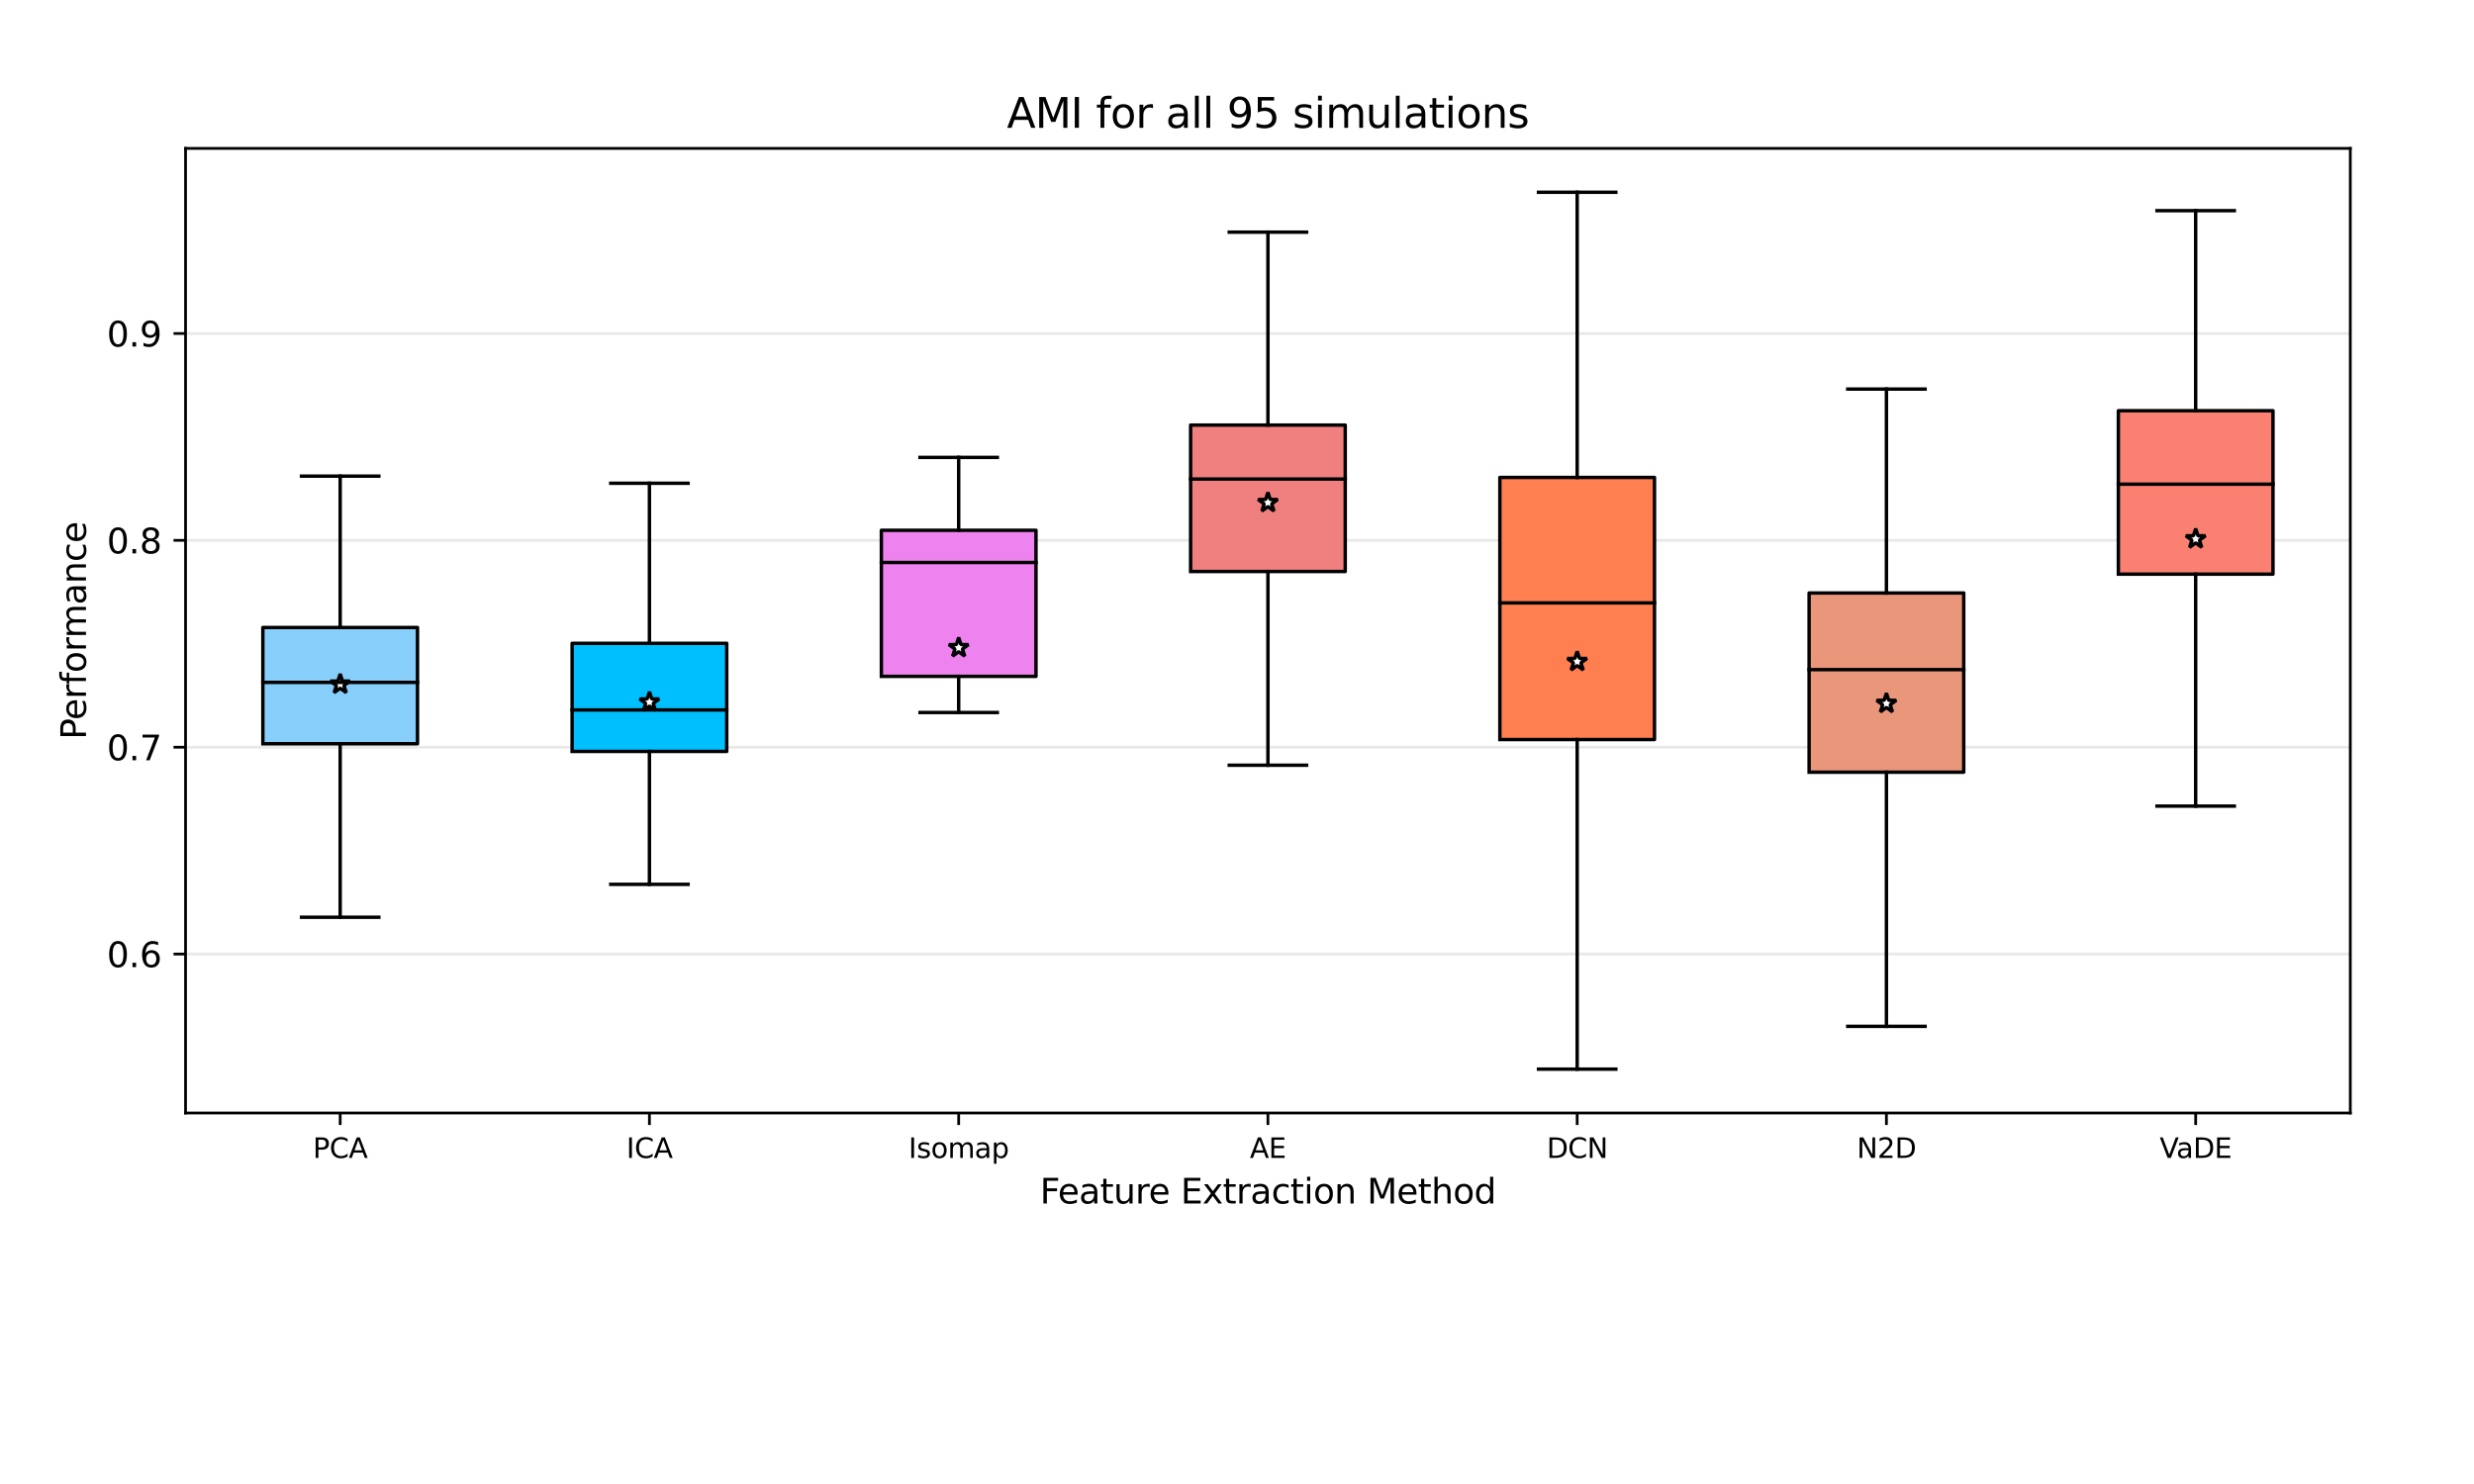 <?xml version="1.0" encoding="utf-8" standalone="no"?>
<!DOCTYPE svg PUBLIC "-//W3C//DTD SVG 1.1//EN"
  "http://www.w3.org/Graphics/SVG/1.1/DTD/svg11.dtd">
<svg xmlns:xlink="http://www.w3.org/1999/xlink" width="720pt" height="432pt" viewBox="0 0 720 432" xmlns="http://www.w3.org/2000/svg" version="1.1">
 <defs>
  <style type="text/css">*{stroke-linejoin: round; stroke-linecap: butt}</style>
 </defs>
 <g id="figure_1">
  <g id="patch_1">
   <path d="M 0 432 
L 720 432 
L 720 0 
L 0 0 
z
" style="fill: #ffffff"/>
  </g>
  <g id="axes_1">
   <g id="patch_2">
    <path d="M 54 324 
L 684 324 
L 684 43.2 
L 54 43.2 
z
" style="fill: #ffffff"/>
   </g>
   <g id="matplotlib.axis_1">
    <g id="xtick_1">
     <g id="line2d_1">
      <defs>
       <path id="m796c8e4b80" d="M 0 0 
L 0 3.5 
" style="stroke: #000000; stroke-width: 0.8"/>
      </defs>
      <g>
       <use xlink:href="#m796c8e4b80" x="99" y="324" style="stroke: #000000; stroke-width: 0.8"/>
      </g>
     </g>
     <g id="text_1">
      <!-- PCA -->
      <g transform="translate(91.059 337.079) scale(0.08 -0.08)">
       <defs>
        <path id="DejaVuSans-50" d="M 1259 4147 
L 1259 2394 
L 2053 2394 
Q 2494 2394 2734 2622 
Q 2975 2850 2975 3272 
Q 2975 3691 2734 3919 
Q 2494 4147 2053 4147 
L 1259 4147 
z
M 628 4666 
L 2053 4666 
Q 2838 4666 3239 4311 
Q 3641 3956 3641 3272 
Q 3641 2581 3239 2228 
Q 2838 1875 2053 1875 
L 1259 1875 
L 1259 0 
L 628 0 
L 628 4666 
z
" transform="scale(0.016)"/>
        <path id="DejaVuSans-43" d="M 4122 4306 
L 4122 3641 
Q 3803 3938 3442 4084 
Q 3081 4231 2675 4231 
Q 1875 4231 1450 3742 
Q 1025 3253 1025 2328 
Q 1025 1406 1450 917 
Q 1875 428 2675 428 
Q 3081 428 3442 575 
Q 3803 722 4122 1019 
L 4122 359 
Q 3791 134 3420 21 
Q 3050 -91 2638 -91 
Q 1578 -91 968 557 
Q 359 1206 359 2328 
Q 359 3453 968 4101 
Q 1578 4750 2638 4750 
Q 3056 4750 3426 4639 
Q 3797 4528 4122 4306 
z
" transform="scale(0.016)"/>
        <path id="DejaVuSans-41" d="M 2188 4044 
L 1331 1722 
L 3047 1722 
L 2188 4044 
z
M 1831 4666 
L 2547 4666 
L 4325 0 
L 3669 0 
L 3244 1197 
L 1141 1197 
L 716 0 
L 50 0 
L 1831 4666 
z
" transform="scale(0.016)"/>
       </defs>
       <use xlink:href="#DejaVuSans-50"/>
       <use xlink:href="#DejaVuSans-43" x="60.303"/>
       <use xlink:href="#DejaVuSans-41" x="130.127"/>
      </g>
     </g>
    </g>
    <g id="xtick_2">
     <g id="line2d_2">
      <g>
       <use xlink:href="#m796c8e4b80" x="189" y="324" style="stroke: #000000; stroke-width: 0.8"/>
      </g>
     </g>
     <g id="text_2">
      <!-- ICA -->
      <g transform="translate(182.291 337.079) scale(0.08 -0.08)">
       <defs>
        <path id="DejaVuSans-49" d="M 628 4666 
L 1259 4666 
L 1259 0 
L 628 0 
L 628 4666 
z
" transform="scale(0.016)"/>
       </defs>
       <use xlink:href="#DejaVuSans-49"/>
       <use xlink:href="#DejaVuSans-43" x="29.492"/>
       <use xlink:href="#DejaVuSans-41" x="99.316"/>
      </g>
     </g>
    </g>
    <g id="xtick_3">
     <g id="line2d_3">
      <g>
       <use xlink:href="#m796c8e4b80" x="279" y="324" style="stroke: #000000; stroke-width: 0.8"/>
      </g>
     </g>
     <g id="text_3">
      <!-- Isomap -->
      <g transform="translate(264.402 337.079) scale(0.08 -0.08)">
       <defs>
        <path id="DejaVuSans-73" d="M 2834 3397 
L 2834 2853 
Q 2591 2978 2328 3040 
Q 2066 3103 1784 3103 
Q 1356 3103 1142 2972 
Q 928 2841 928 2578 
Q 928 2378 1081 2264 
Q 1234 2150 1697 2047 
L 1894 2003 
Q 2506 1872 2764 1633 
Q 3022 1394 3022 966 
Q 3022 478 2636 193 
Q 2250 -91 1575 -91 
Q 1294 -91 989 -36 
Q 684 19 347 128 
L 347 722 
Q 666 556 975 473 
Q 1284 391 1588 391 
Q 1994 391 2212 530 
Q 2431 669 2431 922 
Q 2431 1156 2273 1281 
Q 2116 1406 1581 1522 
L 1381 1569 
Q 847 1681 609 1914 
Q 372 2147 372 2553 
Q 372 3047 722 3315 
Q 1072 3584 1716 3584 
Q 2034 3584 2315 3537 
Q 2597 3491 2834 3397 
z
" transform="scale(0.016)"/>
        <path id="DejaVuSans-6f" d="M 1959 3097 
Q 1497 3097 1228 2736 
Q 959 2375 959 1747 
Q 959 1119 1226 758 
Q 1494 397 1959 397 
Q 2419 397 2687 759 
Q 2956 1122 2956 1747 
Q 2956 2369 2687 2733 
Q 2419 3097 1959 3097 
z
M 1959 3584 
Q 2709 3584 3137 3096 
Q 3566 2609 3566 1747 
Q 3566 888 3137 398 
Q 2709 -91 1959 -91 
Q 1206 -91 779 398 
Q 353 888 353 1747 
Q 353 2609 779 3096 
Q 1206 3584 1959 3584 
z
" transform="scale(0.016)"/>
        <path id="DejaVuSans-6d" d="M 3328 2828 
Q 3544 3216 3844 3400 
Q 4144 3584 4550 3584 
Q 5097 3584 5394 3201 
Q 5691 2819 5691 2113 
L 5691 0 
L 5113 0 
L 5113 2094 
Q 5113 2597 4934 2840 
Q 4756 3084 4391 3084 
Q 3944 3084 3684 2787 
Q 3425 2491 3425 1978 
L 3425 0 
L 2847 0 
L 2847 2094 
Q 2847 2600 2669 2842 
Q 2491 3084 2119 3084 
Q 1678 3084 1418 2786 
Q 1159 2488 1159 1978 
L 1159 0 
L 581 0 
L 581 3500 
L 1159 3500 
L 1159 2956 
Q 1356 3278 1631 3431 
Q 1906 3584 2284 3584 
Q 2666 3584 2933 3390 
Q 3200 3197 3328 2828 
z
" transform="scale(0.016)"/>
        <path id="DejaVuSans-61" d="M 2194 1759 
Q 1497 1759 1228 1600 
Q 959 1441 959 1056 
Q 959 750 1161 570 
Q 1363 391 1709 391 
Q 2188 391 2477 730 
Q 2766 1069 2766 1631 
L 2766 1759 
L 2194 1759 
z
M 3341 1997 
L 3341 0 
L 2766 0 
L 2766 531 
Q 2569 213 2275 61 
Q 1981 -91 1556 -91 
Q 1019 -91 701 211 
Q 384 513 384 1019 
Q 384 1609 779 1909 
Q 1175 2209 1959 2209 
L 2766 2209 
L 2766 2266 
Q 2766 2663 2505 2880 
Q 2244 3097 1772 3097 
Q 1472 3097 1187 3025 
Q 903 2953 641 2809 
L 641 3341 
Q 956 3463 1253 3523 
Q 1550 3584 1831 3584 
Q 2591 3584 2966 3190 
Q 3341 2797 3341 1997 
z
" transform="scale(0.016)"/>
        <path id="DejaVuSans-70" d="M 1159 525 
L 1159 -1331 
L 581 -1331 
L 581 3500 
L 1159 3500 
L 1159 2969 
Q 1341 3281 1617 3432 
Q 1894 3584 2278 3584 
Q 2916 3584 3314 3078 
Q 3713 2572 3713 1747 
Q 3713 922 3314 415 
Q 2916 -91 2278 -91 
Q 1894 -91 1617 61 
Q 1341 213 1159 525 
z
M 3116 1747 
Q 3116 2381 2855 2742 
Q 2594 3103 2138 3103 
Q 1681 3103 1420 2742 
Q 1159 2381 1159 1747 
Q 1159 1113 1420 752 
Q 1681 391 2138 391 
Q 2594 391 2855 752 
Q 3116 1113 3116 1747 
z
" transform="scale(0.016)"/>
       </defs>
       <use xlink:href="#DejaVuSans-49"/>
       <use xlink:href="#DejaVuSans-73" x="29.492"/>
       <use xlink:href="#DejaVuSans-6f" x="81.592"/>
       <use xlink:href="#DejaVuSans-6d" x="142.773"/>
       <use xlink:href="#DejaVuSans-61" x="240.186"/>
       <use xlink:href="#DejaVuSans-70" x="301.465"/>
      </g>
     </g>
    </g>
    <g id="xtick_4">
     <g id="line2d_4">
      <g>
       <use xlink:href="#m796c8e4b80" x="369" y="324" style="stroke: #000000; stroke-width: 0.8"/>
      </g>
     </g>
     <g id="text_4">
      <!-- AE -->
      <g transform="translate(363.736 337.079) scale(0.08 -0.08)">
       <defs>
        <path id="DejaVuSans-45" d="M 628 4666 
L 3578 4666 
L 3578 4134 
L 1259 4134 
L 1259 2753 
L 3481 2753 
L 3481 2222 
L 1259 2222 
L 1259 531 
L 3634 531 
L 3634 0 
L 628 0 
L 628 4666 
z
" transform="scale(0.016)"/>
       </defs>
       <use xlink:href="#DejaVuSans-41"/>
       <use xlink:href="#DejaVuSans-45" x="68.408"/>
      </g>
     </g>
    </g>
    <g id="xtick_5">
     <g id="line2d_5">
      <g>
       <use xlink:href="#m796c8e4b80" x="459" y="324" style="stroke: #000000; stroke-width: 0.8"/>
      </g>
     </g>
     <g id="text_5">
      <!-- DCN -->
      <g transform="translate(450.134 337.079) scale(0.08 -0.08)">
       <defs>
        <path id="DejaVuSans-44" d="M 1259 4147 
L 1259 519 
L 2022 519 
Q 2988 519 3436 956 
Q 3884 1394 3884 2338 
Q 3884 3275 3436 3711 
Q 2988 4147 2022 4147 
L 1259 4147 
z
M 628 4666 
L 1925 4666 
Q 3281 4666 3915 4102 
Q 4550 3538 4550 2338 
Q 4550 1131 3912 565 
Q 3275 0 1925 0 
L 628 0 
L 628 4666 
z
" transform="scale(0.016)"/>
        <path id="DejaVuSans-4e" d="M 628 4666 
L 1478 4666 
L 3547 763 
L 3547 4666 
L 4159 4666 
L 4159 0 
L 3309 0 
L 1241 3903 
L 1241 0 
L 628 0 
L 628 4666 
z
" transform="scale(0.016)"/>
       </defs>
       <use xlink:href="#DejaVuSans-44"/>
       <use xlink:href="#DejaVuSans-43" x="77.002"/>
       <use xlink:href="#DejaVuSans-4e" x="146.826"/>
      </g>
     </g>
    </g>
    <g id="xtick_6">
     <g id="line2d_6">
      <g>
       <use xlink:href="#m796c8e4b80" x="549" y="324" style="stroke: #000000; stroke-width: 0.8"/>
      </g>
     </g>
     <g id="text_6">
      <!-- N2D -->
      <g transform="translate(540.383 337.079) scale(0.08 -0.08)">
       <defs>
        <path id="DejaVuSans-32" d="M 1228 531 
L 3431 531 
L 3431 0 
L 469 0 
L 469 531 
Q 828 903 1448 1529 
Q 2069 2156 2228 2338 
Q 2531 2678 2651 2914 
Q 2772 3150 2772 3378 
Q 2772 3750 2511 3984 
Q 2250 4219 1831 4219 
Q 1534 4219 1204 4116 
Q 875 4013 500 3803 
L 500 4441 
Q 881 4594 1212 4672 
Q 1544 4750 1819 4750 
Q 2544 4750 2975 4387 
Q 3406 4025 3406 3419 
Q 3406 3131 3298 2873 
Q 3191 2616 2906 2266 
Q 2828 2175 2409 1742 
Q 1991 1309 1228 531 
z
" transform="scale(0.016)"/>
       </defs>
       <use xlink:href="#DejaVuSans-4e"/>
       <use xlink:href="#DejaVuSans-32" x="74.805"/>
       <use xlink:href="#DejaVuSans-44" x="138.428"/>
      </g>
     </g>
    </g>
    <g id="xtick_7">
     <g id="line2d_7">
      <g>
       <use xlink:href="#m796c8e4b80" x="639" y="324" style="stroke: #000000; stroke-width: 0.8"/>
      </g>
     </g>
     <g id="text_7">
      <!-- VaDE -->
      <g transform="translate(628.515 337.079) scale(0.08 -0.08)">
       <defs>
        <path id="DejaVuSans-56" d="M 1831 0 
L 50 4666 
L 709 4666 
L 2188 738 
L 3669 4666 
L 4325 4666 
L 2547 0 
L 1831 0 
z
" transform="scale(0.016)"/>
       </defs>
       <use xlink:href="#DejaVuSans-56"/>
       <use xlink:href="#DejaVuSans-61" x="60.658"/>
       <use xlink:href="#DejaVuSans-44" x="121.938"/>
       <use xlink:href="#DejaVuSans-45" x="198.939"/>
      </g>
     </g>
    </g>
    <g id="text_8">
     <!-- Feature Extraction Method -->
     <g transform="translate(302.654 350.341) scale(0.1 -0.1)">
      <defs>
       <path id="DejaVuSans-46" d="M 628 4666 
L 3309 4666 
L 3309 4134 
L 1259 4134 
L 1259 2759 
L 3109 2759 
L 3109 2228 
L 1259 2228 
L 1259 0 
L 628 0 
L 628 4666 
z
" transform="scale(0.016)"/>
       <path id="DejaVuSans-65" d="M 3597 1894 
L 3597 1613 
L 953 1613 
Q 991 1019 1311 708 
Q 1631 397 2203 397 
Q 2534 397 2845 478 
Q 3156 559 3463 722 
L 3463 178 
Q 3153 47 2828 -22 
Q 2503 -91 2169 -91 
Q 1331 -91 842 396 
Q 353 884 353 1716 
Q 353 2575 817 3079 
Q 1281 3584 2069 3584 
Q 2775 3584 3186 3129 
Q 3597 2675 3597 1894 
z
M 3022 2063 
Q 3016 2534 2758 2815 
Q 2500 3097 2075 3097 
Q 1594 3097 1305 2825 
Q 1016 2553 972 2059 
L 3022 2063 
z
" transform="scale(0.016)"/>
       <path id="DejaVuSans-74" d="M 1172 4494 
L 1172 3500 
L 2356 3500 
L 2356 3053 
L 1172 3053 
L 1172 1153 
Q 1172 725 1289 603 
Q 1406 481 1766 481 
L 2356 481 
L 2356 0 
L 1766 0 
Q 1100 0 847 248 
Q 594 497 594 1153 
L 594 3053 
L 172 3053 
L 172 3500 
L 594 3500 
L 594 4494 
L 1172 4494 
z
" transform="scale(0.016)"/>
       <path id="DejaVuSans-75" d="M 544 1381 
L 544 3500 
L 1119 3500 
L 1119 1403 
Q 1119 906 1312 657 
Q 1506 409 1894 409 
Q 2359 409 2629 706 
Q 2900 1003 2900 1516 
L 2900 3500 
L 3475 3500 
L 3475 0 
L 2900 0 
L 2900 538 
Q 2691 219 2414 64 
Q 2138 -91 1772 -91 
Q 1169 -91 856 284 
Q 544 659 544 1381 
z
M 1991 3584 
L 1991 3584 
z
" transform="scale(0.016)"/>
       <path id="DejaVuSans-72" d="M 2631 2963 
Q 2534 3019 2420 3045 
Q 2306 3072 2169 3072 
Q 1681 3072 1420 2755 
Q 1159 2438 1159 1844 
L 1159 0 
L 581 0 
L 581 3500 
L 1159 3500 
L 1159 2956 
Q 1341 3275 1631 3429 
Q 1922 3584 2338 3584 
Q 2397 3584 2469 3576 
Q 2541 3569 2628 3553 
L 2631 2963 
z
" transform="scale(0.016)"/>
       <path id="DejaVuSans-20" transform="scale(0.016)"/>
       <path id="DejaVuSans-78" d="M 3513 3500 
L 2247 1797 
L 3578 0 
L 2900 0 
L 1881 1375 
L 863 0 
L 184 0 
L 1544 1831 
L 300 3500 
L 978 3500 
L 1906 2253 
L 2834 3500 
L 3513 3500 
z
" transform="scale(0.016)"/>
       <path id="DejaVuSans-63" d="M 3122 3366 
L 3122 2828 
Q 2878 2963 2633 3030 
Q 2388 3097 2138 3097 
Q 1578 3097 1268 2742 
Q 959 2388 959 1747 
Q 959 1106 1268 751 
Q 1578 397 2138 397 
Q 2388 397 2633 464 
Q 2878 531 3122 666 
L 3122 134 
Q 2881 22 2623 -34 
Q 2366 -91 2075 -91 
Q 1284 -91 818 406 
Q 353 903 353 1747 
Q 353 2603 823 3093 
Q 1294 3584 2113 3584 
Q 2378 3584 2631 3529 
Q 2884 3475 3122 3366 
z
" transform="scale(0.016)"/>
       <path id="DejaVuSans-69" d="M 603 3500 
L 1178 3500 
L 1178 0 
L 603 0 
L 603 3500 
z
M 603 4863 
L 1178 4863 
L 1178 4134 
L 603 4134 
L 603 4863 
z
" transform="scale(0.016)"/>
       <path id="DejaVuSans-6e" d="M 3513 2113 
L 3513 0 
L 2938 0 
L 2938 2094 
Q 2938 2591 2744 2837 
Q 2550 3084 2163 3084 
Q 1697 3084 1428 2787 
Q 1159 2491 1159 1978 
L 1159 0 
L 581 0 
L 581 3500 
L 1159 3500 
L 1159 2956 
Q 1366 3272 1645 3428 
Q 1925 3584 2291 3584 
Q 2894 3584 3203 3211 
Q 3513 2838 3513 2113 
z
" transform="scale(0.016)"/>
       <path id="DejaVuSans-4d" d="M 628 4666 
L 1569 4666 
L 2759 1491 
L 3956 4666 
L 4897 4666 
L 4897 0 
L 4281 0 
L 4281 4097 
L 3078 897 
L 2444 897 
L 1241 4097 
L 1241 0 
L 628 0 
L 628 4666 
z
" transform="scale(0.016)"/>
       <path id="DejaVuSans-68" d="M 3513 2113 
L 3513 0 
L 2938 0 
L 2938 2094 
Q 2938 2591 2744 2837 
Q 2550 3084 2163 3084 
Q 1697 3084 1428 2787 
Q 1159 2491 1159 1978 
L 1159 0 
L 581 0 
L 581 4863 
L 1159 4863 
L 1159 2956 
Q 1366 3272 1645 3428 
Q 1925 3584 2291 3584 
Q 2894 3584 3203 3211 
Q 3513 2838 3513 2113 
z
" transform="scale(0.016)"/>
       <path id="DejaVuSans-64" d="M 2906 2969 
L 2906 4863 
L 3481 4863 
L 3481 0 
L 2906 0 
L 2906 525 
Q 2725 213 2448 61 
Q 2172 -91 1784 -91 
Q 1150 -91 751 415 
Q 353 922 353 1747 
Q 353 2572 751 3078 
Q 1150 3584 1784 3584 
Q 2172 3584 2448 3432 
Q 2725 3281 2906 2969 
z
M 947 1747 
Q 947 1113 1208 752 
Q 1469 391 1925 391 
Q 2381 391 2643 752 
Q 2906 1113 2906 1747 
Q 2906 2381 2643 2742 
Q 2381 3103 1925 3103 
Q 1469 3103 1208 2742 
Q 947 2381 947 1747 
z
" transform="scale(0.016)"/>
      </defs>
      <use xlink:href="#DejaVuSans-46"/>
      <use xlink:href="#DejaVuSans-65" x="52.02"/>
      <use xlink:href="#DejaVuSans-61" x="113.543"/>
      <use xlink:href="#DejaVuSans-74" x="174.822"/>
      <use xlink:href="#DejaVuSans-75" x="214.031"/>
      <use xlink:href="#DejaVuSans-72" x="277.41"/>
      <use xlink:href="#DejaVuSans-65" x="316.273"/>
      <use xlink:href="#DejaVuSans-20" x="377.797"/>
      <use xlink:href="#DejaVuSans-45" x="409.584"/>
      <use xlink:href="#DejaVuSans-78" x="472.768"/>
      <use xlink:href="#DejaVuSans-74" x="531.947"/>
      <use xlink:href="#DejaVuSans-72" x="571.156"/>
      <use xlink:href="#DejaVuSans-61" x="612.27"/>
      <use xlink:href="#DejaVuSans-63" x="673.549"/>
      <use xlink:href="#DejaVuSans-74" x="728.529"/>
      <use xlink:href="#DejaVuSans-69" x="767.738"/>
      <use xlink:href="#DejaVuSans-6f" x="795.521"/>
      <use xlink:href="#DejaVuSans-6e" x="856.703"/>
      <use xlink:href="#DejaVuSans-20" x="920.082"/>
      <use xlink:href="#DejaVuSans-4d" x="951.869"/>
      <use xlink:href="#DejaVuSans-65" x="1038.148"/>
      <use xlink:href="#DejaVuSans-74" x="1099.672"/>
      <use xlink:href="#DejaVuSans-68" x="1138.881"/>
      <use xlink:href="#DejaVuSans-6f" x="1202.26"/>
      <use xlink:href="#DejaVuSans-64" x="1263.441"/>
     </g>
    </g>
   </g>
   <g id="matplotlib.axis_2">
    <g id="ytick_1">
     <g id="line2d_8">
      <path d="M 54 277.732 
L 684 277.732 
" clip-path="url(#p0feebbe315)" style="fill: none; stroke: #d3d3d3; stroke-opacity: 0.5; stroke-width: 0.8; stroke-linecap: square"/>
     </g>
     <g id="line2d_9">
      <defs>
       <path id="m9a87f44fc8" d="M 0 0 
L -3.5 0 
" style="stroke: #000000; stroke-width: 0.8"/>
      </defs>
      <g>
       <use xlink:href="#m9a87f44fc8" x="54" y="277.732" style="stroke: #000000; stroke-width: 0.8"/>
      </g>
     </g>
     <g id="text_9">
      <!-- 0.6 -->
      <g transform="translate(31.097 281.531) scale(0.1 -0.1)">
       <defs>
        <path id="DejaVuSans-30" d="M 2034 4250 
Q 1547 4250 1301 3770 
Q 1056 3291 1056 2328 
Q 1056 1369 1301 889 
Q 1547 409 2034 409 
Q 2525 409 2770 889 
Q 3016 1369 3016 2328 
Q 3016 3291 2770 3770 
Q 2525 4250 2034 4250 
z
M 2034 4750 
Q 2819 4750 3233 4129 
Q 3647 3509 3647 2328 
Q 3647 1150 3233 529 
Q 2819 -91 2034 -91 
Q 1250 -91 836 529 
Q 422 1150 422 2328 
Q 422 3509 836 4129 
Q 1250 4750 2034 4750 
z
" transform="scale(0.016)"/>
        <path id="DejaVuSans-2e" d="M 684 794 
L 1344 794 
L 1344 0 
L 684 0 
L 684 794 
z
" transform="scale(0.016)"/>
        <path id="DejaVuSans-36" d="M 2113 2584 
Q 1688 2584 1439 2293 
Q 1191 2003 1191 1497 
Q 1191 994 1439 701 
Q 1688 409 2113 409 
Q 2538 409 2786 701 
Q 3034 994 3034 1497 
Q 3034 2003 2786 2293 
Q 2538 2584 2113 2584 
z
M 3366 4563 
L 3366 3988 
Q 3128 4100 2886 4159 
Q 2644 4219 2406 4219 
Q 1781 4219 1451 3797 
Q 1122 3375 1075 2522 
Q 1259 2794 1537 2939 
Q 1816 3084 2150 3084 
Q 2853 3084 3261 2657 
Q 3669 2231 3669 1497 
Q 3669 778 3244 343 
Q 2819 -91 2113 -91 
Q 1303 -91 875 529 
Q 447 1150 447 2328 
Q 447 3434 972 4092 
Q 1497 4750 2381 4750 
Q 2619 4750 2861 4703 
Q 3103 4656 3366 4563 
z
" transform="scale(0.016)"/>
       </defs>
       <use xlink:href="#DejaVuSans-30"/>
       <use xlink:href="#DejaVuSans-2e" x="63.623"/>
       <use xlink:href="#DejaVuSans-36" x="95.41"/>
      </g>
     </g>
    </g>
    <g id="ytick_2">
     <g id="line2d_10">
      <path d="M 54 217.515 
L 684 217.515 
" clip-path="url(#p0feebbe315)" style="fill: none; stroke: #d3d3d3; stroke-opacity: 0.5; stroke-width: 0.8; stroke-linecap: square"/>
     </g>
     <g id="line2d_11">
      <g>
       <use xlink:href="#m9a87f44fc8" x="54" y="217.515" style="stroke: #000000; stroke-width: 0.8"/>
      </g>
     </g>
     <g id="text_10">
      <!-- 0.7 -->
      <g transform="translate(31.097 221.315) scale(0.1 -0.1)">
       <defs>
        <path id="DejaVuSans-37" d="M 525 4666 
L 3525 4666 
L 3525 4397 
L 1831 0 
L 1172 0 
L 2766 4134 
L 525 4134 
L 525 4666 
z
" transform="scale(0.016)"/>
       </defs>
       <use xlink:href="#DejaVuSans-30"/>
       <use xlink:href="#DejaVuSans-2e" x="63.623"/>
       <use xlink:href="#DejaVuSans-37" x="95.41"/>
      </g>
     </g>
    </g>
    <g id="ytick_3">
     <g id="line2d_12">
      <path d="M 54 157.299 
L 684 157.299 
" clip-path="url(#p0feebbe315)" style="fill: none; stroke: #d3d3d3; stroke-opacity: 0.5; stroke-width: 0.8; stroke-linecap: square"/>
     </g>
     <g id="line2d_13">
      <g>
       <use xlink:href="#m9a87f44fc8" x="54" y="157.299" style="stroke: #000000; stroke-width: 0.8"/>
      </g>
     </g>
     <g id="text_11">
      <!-- 0.8 -->
      <g transform="translate(31.097 161.098) scale(0.1 -0.1)">
       <defs>
        <path id="DejaVuSans-38" d="M 2034 2216 
Q 1584 2216 1326 1975 
Q 1069 1734 1069 1313 
Q 1069 891 1326 650 
Q 1584 409 2034 409 
Q 2484 409 2743 651 
Q 3003 894 3003 1313 
Q 3003 1734 2745 1975 
Q 2488 2216 2034 2216 
z
M 1403 2484 
Q 997 2584 770 2862 
Q 544 3141 544 3541 
Q 544 4100 942 4425 
Q 1341 4750 2034 4750 
Q 2731 4750 3128 4425 
Q 3525 4100 3525 3541 
Q 3525 3141 3298 2862 
Q 3072 2584 2669 2484 
Q 3125 2378 3379 2068 
Q 3634 1759 3634 1313 
Q 3634 634 3220 271 
Q 2806 -91 2034 -91 
Q 1263 -91 848 271 
Q 434 634 434 1313 
Q 434 1759 690 2068 
Q 947 2378 1403 2484 
z
M 1172 3481 
Q 1172 3119 1398 2916 
Q 1625 2713 2034 2713 
Q 2441 2713 2670 2916 
Q 2900 3119 2900 3481 
Q 2900 3844 2670 4047 
Q 2441 4250 2034 4250 
Q 1625 4250 1398 4047 
Q 1172 3844 1172 3481 
z
" transform="scale(0.016)"/>
       </defs>
       <use xlink:href="#DejaVuSans-30"/>
       <use xlink:href="#DejaVuSans-2e" x="63.623"/>
       <use xlink:href="#DejaVuSans-38" x="95.41"/>
      </g>
     </g>
    </g>
    <g id="ytick_4">
     <g id="line2d_14">
      <path d="M 54 97.083 
L 684 97.083 
" clip-path="url(#p0feebbe315)" style="fill: none; stroke: #d3d3d3; stroke-opacity: 0.5; stroke-width: 0.8; stroke-linecap: square"/>
     </g>
     <g id="line2d_15">
      <g>
       <use xlink:href="#m9a87f44fc8" x="54" y="97.083" style="stroke: #000000; stroke-width: 0.8"/>
      </g>
     </g>
     <g id="text_12">
      <!-- 0.9 -->
      <g transform="translate(31.097 100.882) scale(0.1 -0.1)">
       <defs>
        <path id="DejaVuSans-39" d="M 703 97 
L 703 672 
Q 941 559 1184 500 
Q 1428 441 1663 441 
Q 2288 441 2617 861 
Q 2947 1281 2994 2138 
Q 2813 1869 2534 1725 
Q 2256 1581 1919 1581 
Q 1219 1581 811 2004 
Q 403 2428 403 3163 
Q 403 3881 828 4315 
Q 1253 4750 1959 4750 
Q 2769 4750 3195 4129 
Q 3622 3509 3622 2328 
Q 3622 1225 3098 567 
Q 2575 -91 1691 -91 
Q 1453 -91 1209 -44 
Q 966 3 703 97 
z
M 1959 2075 
Q 2384 2075 2632 2365 
Q 2881 2656 2881 3163 
Q 2881 3666 2632 3958 
Q 2384 4250 1959 4250 
Q 1534 4250 1286 3958 
Q 1038 3666 1038 3163 
Q 1038 2656 1286 2365 
Q 1534 2075 1959 2075 
z
" transform="scale(0.016)"/>
       </defs>
       <use xlink:href="#DejaVuSans-30"/>
       <use xlink:href="#DejaVuSans-2e" x="63.623"/>
       <use xlink:href="#DejaVuSans-39" x="95.41"/>
      </g>
     </g>
    </g>
    <g id="text_13">
     <!-- Performance -->
     <g transform="translate(25.017 215.282) rotate(-90) scale(0.1 -0.1)">
      <defs>
       <path id="DejaVuSans-66" d="M 2375 4863 
L 2375 4384 
L 1825 4384 
Q 1516 4384 1395 4259 
Q 1275 4134 1275 3809 
L 1275 3500 
L 2222 3500 
L 2222 3053 
L 1275 3053 
L 1275 0 
L 697 0 
L 697 3053 
L 147 3053 
L 147 3500 
L 697 3500 
L 697 3744 
Q 697 4328 969 4595 
Q 1241 4863 1831 4863 
L 2375 4863 
z
" transform="scale(0.016)"/>
      </defs>
      <use xlink:href="#DejaVuSans-50"/>
      <use xlink:href="#DejaVuSans-65" x="56.678"/>
      <use xlink:href="#DejaVuSans-72" x="118.201"/>
      <use xlink:href="#DejaVuSans-66" x="159.314"/>
      <use xlink:href="#DejaVuSans-6f" x="194.52"/>
      <use xlink:href="#DejaVuSans-72" x="255.701"/>
      <use xlink:href="#DejaVuSans-6d" x="295.064"/>
      <use xlink:href="#DejaVuSans-61" x="392.477"/>
      <use xlink:href="#DejaVuSans-6e" x="453.756"/>
      <use xlink:href="#DejaVuSans-63" x="517.135"/>
      <use xlink:href="#DejaVuSans-65" x="572.115"/>
     </g>
    </g>
   </g>
   <g id="patch_3">
    <path d="M 76.5 216.508 
L 121.5 216.508 
L 121.5 182.665 
L 76.5 182.665 
z
" clip-path="url(#p0feebbe315)" style="fill: #87cefa"/>
   </g>
   <g id="patch_4">
    <path d="M 166.5 218.741 
L 211.5 218.741 
L 211.5 187.267 
L 166.5 187.267 
z
" clip-path="url(#p0feebbe315)" style="fill: #00bfff"/>
   </g>
   <g id="patch_5">
    <path d="M 256.5 196.902 
L 301.5 196.902 
L 301.5 154.369 
L 256.5 154.369 
z
" clip-path="url(#p0feebbe315)" style="fill: #ee82ee"/>
   </g>
   <g id="patch_6">
    <path d="M 346.5 166.371 
L 391.5 166.371 
L 391.5 123.741 
L 346.5 123.741 
z
" clip-path="url(#p0feebbe315)" style="fill: #f08080"/>
   </g>
   <g id="patch_7">
    <path d="M 436.5 215.292 
L 481.5 215.292 
L 481.5 138.986 
L 436.5 138.986 
z
" clip-path="url(#p0feebbe315)" style="fill: #ff7f50"/>
   </g>
   <g id="patch_8">
    <path d="M 526.5 224.788 
L 571.5 224.788 
L 571.5 172.621 
L 526.5 172.621 
z
" clip-path="url(#p0feebbe315)" style="fill: #e9967a"/>
   </g>
   <g id="patch_9">
    <path d="M 616.5 167.128 
L 661.5 167.128 
L 661.5 119.565 
L 616.5 119.565 
z
" clip-path="url(#p0feebbe315)" style="fill: #fa8072"/>
   </g>
   <g id="line2d_16">
    <path d="M 76.5 216.508 
L 121.5 216.508 
L 121.5 182.665 
L 76.5 182.665 
L 76.5 216.508 
" clip-path="url(#p0feebbe315)" style="fill: none; stroke: #000000; stroke-linecap: square"/>
   </g>
   <g id="line2d_17">
    <path d="M 99 216.508 
L 99 267.017 
" clip-path="url(#p0feebbe315)" style="fill: none; stroke: #000000; stroke-linecap: square"/>
   </g>
   <g id="line2d_18">
    <path d="M 99 182.665 
L 99 138.611 
" clip-path="url(#p0feebbe315)" style="fill: none; stroke: #000000; stroke-linecap: square"/>
   </g>
   <g id="line2d_19">
    <path d="M 87.75 267.017 
L 110.25 267.017 
" clip-path="url(#p0feebbe315)" style="fill: none; stroke: #000000; stroke-linecap: square"/>
   </g>
   <g id="line2d_20">
    <path d="M 87.75 138.611 
L 110.25 138.611 
" clip-path="url(#p0feebbe315)" style="fill: none; stroke: #000000; stroke-linecap: square"/>
   </g>
   <g id="line2d_21">
    <path d="M 166.5 218.741 
L 211.5 218.741 
L 211.5 187.267 
L 166.5 187.267 
L 166.5 218.741 
" clip-path="url(#p0feebbe315)" style="fill: none; stroke: #000000; stroke-linecap: square"/>
   </g>
   <g id="line2d_22">
    <path d="M 189 218.741 
L 189 257.441 
" clip-path="url(#p0feebbe315)" style="fill: none; stroke: #000000; stroke-linecap: square"/>
   </g>
   <g id="line2d_23">
    <path d="M 189 187.267 
L 189 140.672 
" clip-path="url(#p0feebbe315)" style="fill: none; stroke: #000000; stroke-linecap: square"/>
   </g>
   <g id="line2d_24">
    <path d="M 177.75 257.441 
L 200.25 257.441 
" clip-path="url(#p0feebbe315)" style="fill: none; stroke: #000000; stroke-linecap: square"/>
   </g>
   <g id="line2d_25">
    <path d="M 177.75 140.672 
L 200.25 140.672 
" clip-path="url(#p0feebbe315)" style="fill: none; stroke: #000000; stroke-linecap: square"/>
   </g>
   <g id="line2d_26">
    <path d="M 256.5 196.902 
L 301.5 196.902 
L 301.5 154.369 
L 256.5 154.369 
L 256.5 196.902 
" clip-path="url(#p0feebbe315)" style="fill: none; stroke: #000000; stroke-linecap: square"/>
   </g>
   <g id="line2d_27">
    <path d="M 279 196.902 
L 279 207.414 
" clip-path="url(#p0feebbe315)" style="fill: none; stroke: #000000; stroke-linecap: square"/>
   </g>
   <g id="line2d_28">
    <path d="M 279 154.369 
L 279 133.15 
" clip-path="url(#p0feebbe315)" style="fill: none; stroke: #000000; stroke-linecap: square"/>
   </g>
   <g id="line2d_29">
    <path d="M 267.75 207.414 
L 290.25 207.414 
" clip-path="url(#p0feebbe315)" style="fill: none; stroke: #000000; stroke-linecap: square"/>
   </g>
   <g id="line2d_30">
    <path d="M 267.75 133.15 
L 290.25 133.15 
" clip-path="url(#p0feebbe315)" style="fill: none; stroke: #000000; stroke-linecap: square"/>
   </g>
   <g id="line2d_31">
    <path d="M 346.5 166.371 
L 391.5 166.371 
L 391.5 123.741 
L 346.5 123.741 
L 346.5 166.371 
" clip-path="url(#p0feebbe315)" style="fill: none; stroke: #000000; stroke-linecap: square"/>
   </g>
   <g id="line2d_32">
    <path d="M 369 166.371 
L 369 222.762 
" clip-path="url(#p0feebbe315)" style="fill: none; stroke: #000000; stroke-linecap: square"/>
   </g>
   <g id="line2d_33">
    <path d="M 369 123.741 
L 369 67.581 
" clip-path="url(#p0feebbe315)" style="fill: none; stroke: #000000; stroke-linecap: square"/>
   </g>
   <g id="line2d_34">
    <path d="M 357.75 222.762 
L 380.25 222.762 
" clip-path="url(#p0feebbe315)" style="fill: none; stroke: #000000; stroke-linecap: square"/>
   </g>
   <g id="line2d_35">
    <path d="M 357.75 67.581 
L 380.25 67.581 
" clip-path="url(#p0feebbe315)" style="fill: none; stroke: #000000; stroke-linecap: square"/>
   </g>
   <g id="line2d_36">
    <path d="M 436.5 215.292 
L 481.5 215.292 
L 481.5 138.986 
L 436.5 138.986 
L 436.5 215.292 
" clip-path="url(#p0feebbe315)" style="fill: none; stroke: #000000; stroke-linecap: square"/>
   </g>
   <g id="line2d_37">
    <path d="M 459 215.292 
L 459 311.236 
" clip-path="url(#p0feebbe315)" style="fill: none; stroke: #000000; stroke-linecap: square"/>
   </g>
   <g id="line2d_38">
    <path d="M 459 138.986 
L 459 55.964 
" clip-path="url(#p0feebbe315)" style="fill: none; stroke: #000000; stroke-linecap: square"/>
   </g>
   <g id="line2d_39">
    <path d="M 447.75 311.236 
L 470.25 311.236 
" clip-path="url(#p0feebbe315)" style="fill: none; stroke: #000000; stroke-linecap: square"/>
   </g>
   <g id="line2d_40">
    <path d="M 447.75 55.964 
L 470.25 55.964 
" clip-path="url(#p0feebbe315)" style="fill: none; stroke: #000000; stroke-linecap: square"/>
   </g>
   <g id="line2d_41">
    <path d="M 526.5 224.788 
L 571.5 224.788 
L 571.5 172.621 
L 526.5 172.621 
L 526.5 224.788 
" clip-path="url(#p0feebbe315)" style="fill: none; stroke: #000000; stroke-linecap: square"/>
   </g>
   <g id="line2d_42">
    <path d="M 549 224.788 
L 549 298.768 
" clip-path="url(#p0feebbe315)" style="fill: none; stroke: #000000; stroke-linecap: square"/>
   </g>
   <g id="line2d_43">
    <path d="M 549 172.621 
L 549 113.263 
" clip-path="url(#p0feebbe315)" style="fill: none; stroke: #000000; stroke-linecap: square"/>
   </g>
   <g id="line2d_44">
    <path d="M 537.75 298.768 
L 560.25 298.768 
" clip-path="url(#p0feebbe315)" style="fill: none; stroke: #000000; stroke-linecap: square"/>
   </g>
   <g id="line2d_45">
    <path d="M 537.75 113.263 
L 560.25 113.263 
" clip-path="url(#p0feebbe315)" style="fill: none; stroke: #000000; stroke-linecap: square"/>
   </g>
   <g id="line2d_46">
    <path d="M 616.5 167.128 
L 661.5 167.128 
L 661.5 119.565 
L 616.5 119.565 
L 616.5 167.128 
" clip-path="url(#p0feebbe315)" style="fill: none; stroke: #000000; stroke-linecap: square"/>
   </g>
   <g id="line2d_47">
    <path d="M 639 167.128 
L 639 234.671 
" clip-path="url(#p0feebbe315)" style="fill: none; stroke: #000000; stroke-linecap: square"/>
   </g>
   <g id="line2d_48">
    <path d="M 639 119.565 
L 639 61.327 
" clip-path="url(#p0feebbe315)" style="fill: none; stroke: #000000; stroke-linecap: square"/>
   </g>
   <g id="line2d_49">
    <path d="M 627.75 234.671 
L 650.25 234.671 
" clip-path="url(#p0feebbe315)" style="fill: none; stroke: #000000; stroke-linecap: square"/>
   </g>
   <g id="line2d_50">
    <path d="M 627.75 61.327 
L 650.25 61.327 
" clip-path="url(#p0feebbe315)" style="fill: none; stroke: #000000; stroke-linecap: square"/>
   </g>
   <g id="line2d_51">
    <path d="M 99 199.196 
" clip-path="url(#p0feebbe315)" style="fill: none; stroke: #ffffff; stroke-width: 1.5; stroke-linecap: square"/>
    <defs>
     <path id="m044405d3a5" d="M 0 -3 
L -0.674 -0.927 
L -2.853 -0.927 
L -1.09 0.354 
L -1.763 2.427 
L -0 1.146 
L 1.763 2.427 
L 1.09 0.354 
L 2.853 -0.927 
L 0.674 -0.927 
z
" style="stroke: #000000; stroke-linejoin: bevel"/>
    </defs>
    <g clip-path="url(#p0feebbe315)">
     <use xlink:href="#m044405d3a5" x="99" y="199.196" style="fill: #ffffff; stroke: #000000; stroke-linejoin: bevel"/>
    </g>
   </g>
   <g id="line2d_52">
    <path d="M 189 204.396 
" clip-path="url(#p0feebbe315)" style="fill: none; stroke: #ffffff; stroke-width: 1.5; stroke-linecap: square"/>
    <g clip-path="url(#p0feebbe315)">
     <use xlink:href="#m044405d3a5" x="189" y="204.396" style="fill: #ffffff; stroke: #000000; stroke-linejoin: bevel"/>
    </g>
   </g>
   <g id="line2d_53">
    <path d="M 279 188.575 
" clip-path="url(#p0feebbe315)" style="fill: none; stroke: #ffffff; stroke-width: 1.5; stroke-linecap: square"/>
    <g clip-path="url(#p0feebbe315)">
     <use xlink:href="#m044405d3a5" x="279" y="188.575" style="fill: #ffffff; stroke: #000000; stroke-linejoin: bevel"/>
    </g>
   </g>
   <g id="line2d_54">
    <path d="M 369 146.33 
" clip-path="url(#p0feebbe315)" style="fill: none; stroke: #ffffff; stroke-width: 1.5; stroke-linecap: square"/>
    <g clip-path="url(#p0feebbe315)">
     <use xlink:href="#m044405d3a5" x="369" y="146.33" style="fill: #ffffff; stroke: #000000; stroke-linejoin: bevel"/>
    </g>
   </g>
   <g id="line2d_55">
    <path d="M 459 192.6 
" clip-path="url(#p0feebbe315)" style="fill: none; stroke: #ffffff; stroke-width: 1.5; stroke-linecap: square"/>
    <g clip-path="url(#p0feebbe315)">
     <use xlink:href="#m044405d3a5" x="459" y="192.6" style="fill: #ffffff; stroke: #000000; stroke-linejoin: bevel"/>
    </g>
   </g>
   <g id="line2d_56">
    <path d="M 549 204.801 
" clip-path="url(#p0feebbe315)" style="fill: none; stroke: #ffffff; stroke-width: 1.5; stroke-linecap: square"/>
    <g clip-path="url(#p0feebbe315)">
     <use xlink:href="#m044405d3a5" x="549" y="204.801" style="fill: #ffffff; stroke: #000000; stroke-linejoin: bevel"/>
    </g>
   </g>
   <g id="line2d_57">
    <path d="M 639 156.898 
" clip-path="url(#p0feebbe315)" style="fill: none; stroke: #ffffff; stroke-width: 1.5; stroke-linecap: square"/>
    <g clip-path="url(#p0feebbe315)">
     <use xlink:href="#m044405d3a5" x="639" y="156.898" style="fill: #ffffff; stroke: #000000; stroke-linejoin: bevel"/>
    </g>
   </g>
   <g id="line2d_58">
    <path d="M 76.5 198.634 
L 121.5 198.634 
" clip-path="url(#p0feebbe315)" style="fill: none; stroke: #000000; stroke-linecap: square"/>
   </g>
   <g id="line2d_59">
    <path d="M 166.5 206.661 
L 211.5 206.661 
" clip-path="url(#p0feebbe315)" style="fill: none; stroke: #000000; stroke-linecap: square"/>
   </g>
   <g id="line2d_60">
    <path d="M 256.5 163.736 
L 301.5 163.736 
" clip-path="url(#p0feebbe315)" style="fill: none; stroke: #000000; stroke-linecap: square"/>
   </g>
   <g id="line2d_61">
    <path d="M 346.5 139.448 
L 391.5 139.448 
" clip-path="url(#p0feebbe315)" style="fill: none; stroke: #000000; stroke-linecap: square"/>
   </g>
   <g id="line2d_62">
    <path d="M 436.5 175.508 
L 481.5 175.508 
" clip-path="url(#p0feebbe315)" style="fill: none; stroke: #000000; stroke-linecap: square"/>
   </g>
   <g id="line2d_63">
    <path d="M 526.5 194.936 
L 571.5 194.936 
" clip-path="url(#p0feebbe315)" style="fill: none; stroke: #000000; stroke-linecap: square"/>
   </g>
   <g id="line2d_64">
    <path d="M 616.5 140.947 
L 661.5 140.947 
" clip-path="url(#p0feebbe315)" style="fill: none; stroke: #000000; stroke-linecap: square"/>
   </g>
   <g id="patch_10">
    <path d="M 54 324 
L 54 43.2 
" style="fill: none; stroke: #000000; stroke-width: 0.8; stroke-linejoin: miter; stroke-linecap: square"/>
   </g>
   <g id="patch_11">
    <path d="M 684 324 
L 684 43.2 
" style="fill: none; stroke: #000000; stroke-width: 0.8; stroke-linejoin: miter; stroke-linecap: square"/>
   </g>
   <g id="patch_12">
    <path d="M 54 324 
L 684 324 
" style="fill: none; stroke: #000000; stroke-width: 0.8; stroke-linejoin: miter; stroke-linecap: square"/>
   </g>
   <g id="patch_13">
    <path d="M 54 43.2 
L 684 43.2 
" style="fill: none; stroke: #000000; stroke-width: 0.8; stroke-linejoin: miter; stroke-linecap: square"/>
   </g>
   <g id="text_14">
    <!-- AMI for all 95 simulations -->
    <g transform="translate(293.024 37.2) scale(0.12 -0.12)">
     <defs>
      <path id="DejaVuSans-6c" d="M 603 4863 
L 1178 4863 
L 1178 0 
L 603 0 
L 603 4863 
z
" transform="scale(0.016)"/>
      <path id="DejaVuSans-35" d="M 691 4666 
L 3169 4666 
L 3169 4134 
L 1269 4134 
L 1269 2991 
Q 1406 3038 1543 3061 
Q 1681 3084 1819 3084 
Q 2600 3084 3056 2656 
Q 3513 2228 3513 1497 
Q 3513 744 3044 326 
Q 2575 -91 1722 -91 
Q 1428 -91 1123 -41 
Q 819 9 494 109 
L 494 744 
Q 775 591 1075 516 
Q 1375 441 1709 441 
Q 2250 441 2565 725 
Q 2881 1009 2881 1497 
Q 2881 1984 2565 2268 
Q 2250 2553 1709 2553 
Q 1456 2553 1204 2497 
Q 953 2441 691 2322 
L 691 4666 
z
" transform="scale(0.016)"/>
     </defs>
     <use xlink:href="#DejaVuSans-41"/>
     <use xlink:href="#DejaVuSans-4d" x="68.408"/>
     <use xlink:href="#DejaVuSans-49" x="154.688"/>
     <use xlink:href="#DejaVuSans-20" x="184.18"/>
     <use xlink:href="#DejaVuSans-66" x="215.967"/>
     <use xlink:href="#DejaVuSans-6f" x="251.172"/>
     <use xlink:href="#DejaVuSans-72" x="312.354"/>
     <use xlink:href="#DejaVuSans-20" x="353.467"/>
     <use xlink:href="#DejaVuSans-61" x="385.254"/>
     <use xlink:href="#DejaVuSans-6c" x="446.533"/>
     <use xlink:href="#DejaVuSans-6c" x="474.316"/>
     <use xlink:href="#DejaVuSans-20" x="502.1"/>
     <use xlink:href="#DejaVuSans-39" x="533.887"/>
     <use xlink:href="#DejaVuSans-35" x="597.51"/>
     <use xlink:href="#DejaVuSans-20" x="661.133"/>
     <use xlink:href="#DejaVuSans-73" x="692.92"/>
     <use xlink:href="#DejaVuSans-69" x="745.02"/>
     <use xlink:href="#DejaVuSans-6d" x="772.803"/>
     <use xlink:href="#DejaVuSans-75" x="870.215"/>
     <use xlink:href="#DejaVuSans-6c" x="933.594"/>
     <use xlink:href="#DejaVuSans-61" x="961.377"/>
     <use xlink:href="#DejaVuSans-74" x="1022.656"/>
     <use xlink:href="#DejaVuSans-69" x="1061.865"/>
     <use xlink:href="#DejaVuSans-6f" x="1089.648"/>
     <use xlink:href="#DejaVuSans-6e" x="1150.83"/>
     <use xlink:href="#DejaVuSans-73" x="1214.209"/>
    </g>
   </g>
  </g>
 </g>
 <defs>
  <clipPath id="p0feebbe315">
   <rect x="54" y="43.2" width="630" height="280.8"/>
  </clipPath>
 </defs>
</svg>
